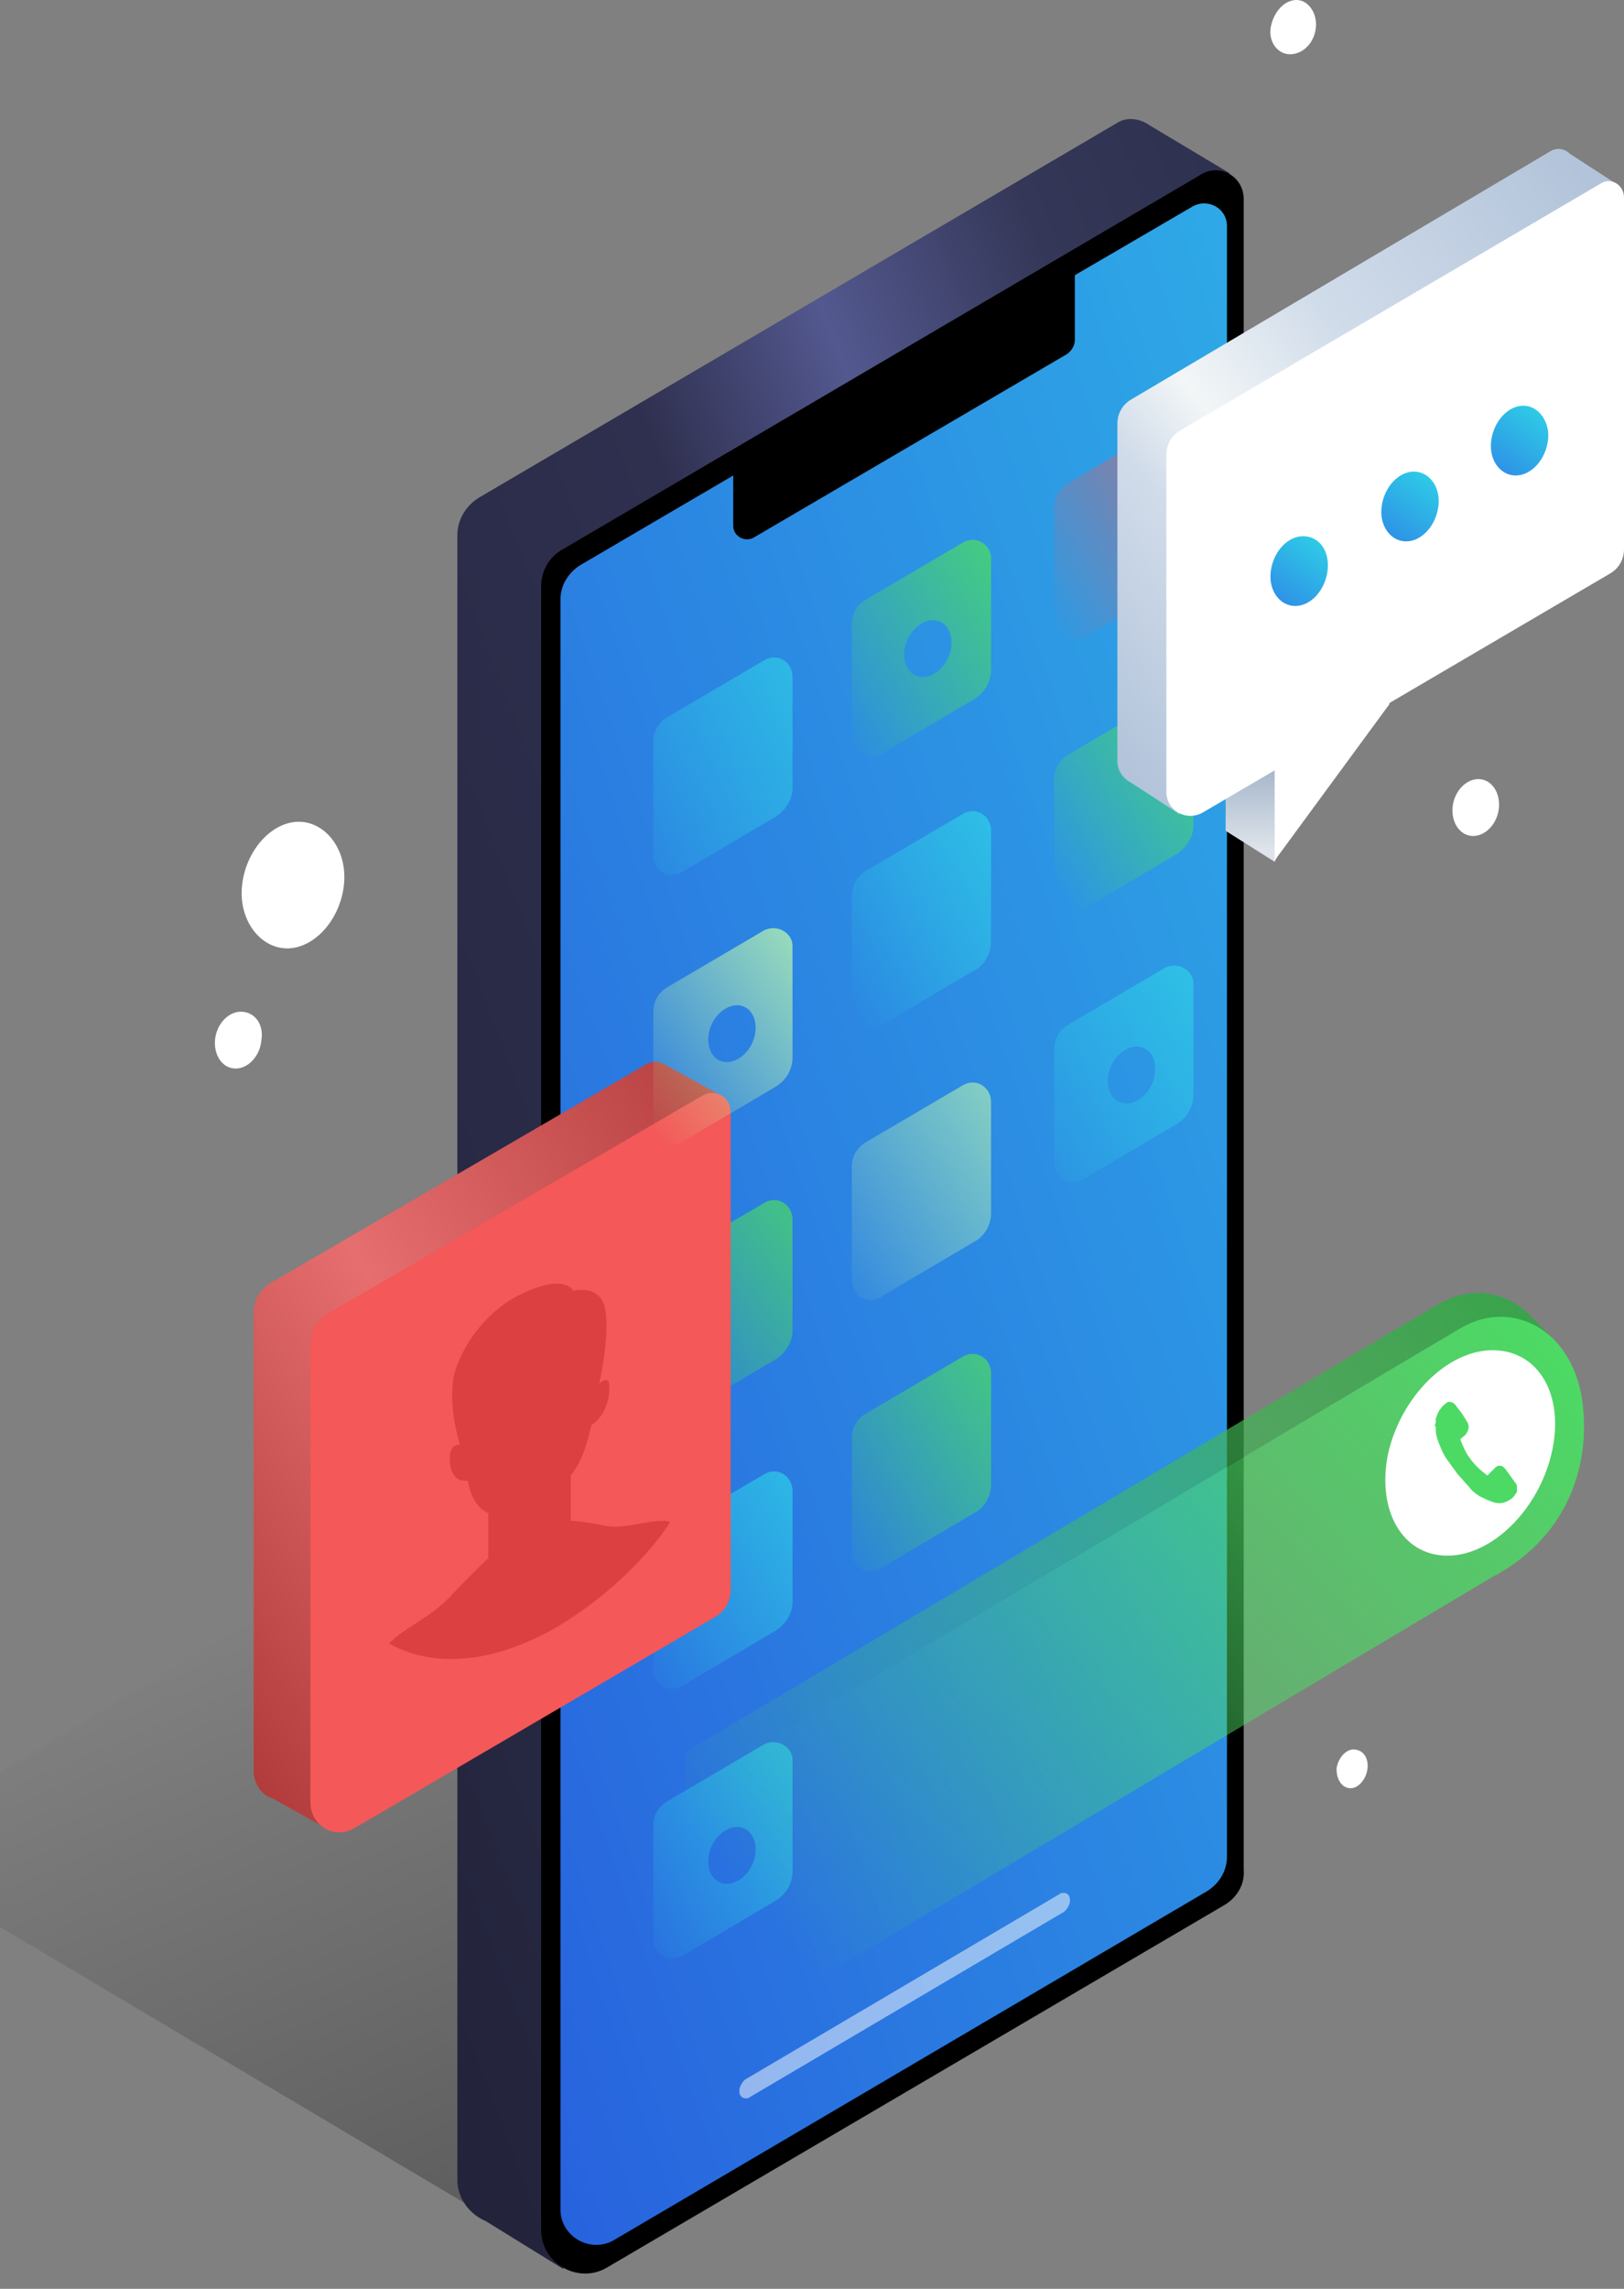 <?xml version="1.0" encoding="UTF-8"?>
<svg width="88px" height="124px" viewBox="0 0 88 124" version="1.1" xmlns="http://www.w3.org/2000/svg">
  <rect x="0" y="0" width="88" height="124" fill="#808080" stroke="none"/>
  <!-- Generator: Sketch 48.2 (47327) - http://www.bohemiancoding.com/sketch -->
  <title>1-illustration</title>
  <desc>Created with Sketch.</desc>
  <defs>
    <linearGradient x1="28.313%" y1="20.1%" x2="74.586%" y2="84.764%" id="linearGradient-1">
      <stop stop-color="#000000" stop-opacity="0" offset="0%"></stop>
      <stop stop-color="#000000" stop-opacity="0.3" offset="99.64%"></stop>
    </linearGradient>
    <linearGradient x1="97.973%" y1="-6.324%" x2="-6.212%" y2="103.791%" id="linearGradient-2">
      <stop stop-color="#2D2F4D" offset="0%"></stop>
      <stop stop-color="#343757" offset="15.81%"></stop>
      <stop stop-color="#53588F" offset="30.1%"></stop>
      <stop stop-color="#2F304F" offset="43.11%"></stop>
      <stop stop-color="#212238" offset="99.81%"></stop>
    </linearGradient>
    <linearGradient x1="97.479%" y1="0.847%" x2="2.309%" y2="99.776%" id="linearGradient-3">
      <stop stop-color="#2EA8E6" offset="0%"></stop>
      <stop stop-color="#2863DE" offset="99.81%"></stop>
    </linearGradient>
    <linearGradient x1="110.699%" y1="-6.053%" x2="-18.97%" y2="112.14%" id="linearGradient-4">
      <stop stop-color="#2ECAE6" stop-opacity="0.8" offset="0%"></stop>
      <stop stop-color="#2ECAE6" stop-opacity="0" offset="99.81%"></stop>
    </linearGradient>
    <linearGradient x1="97.38%" y1="1.805%" x2="2.897%" y2="96.275%" id="linearGradient-5">
      <stop stop-color="#F45858" stop-opacity="0.6" offset="0.033%"></stop>
      <stop stop-color="#F45858" stop-opacity="0" offset="99.81%"></stop>
    </linearGradient>
    <linearGradient x1="96.587%" y1="2.235%" x2="5.836%" y2="94.896%" id="linearGradient-6">
      <stop stop-color="#2ECAE6" stop-opacity="0.8" offset="0%"></stop>
      <stop stop-color="#2ECAE6" stop-opacity="0" offset="99.81%"></stop>
    </linearGradient>
    <linearGradient x1="93.424%" y1="0.241%" x2="10.081%" y2="94.088%" id="linearGradient-7">
      <stop stop-color="#4CDA64" stop-opacity="0.8" offset="0%"></stop>
      <stop stop-color="#4CDA64" stop-opacity="0" offset="99.77%"></stop>
    </linearGradient>
    <linearGradient x1="86.656%" y1="2.682%" x2="7.019%" y2="103.658%" id="linearGradient-8">
      <stop stop-color="#4CDA64" stop-opacity="0.7" offset="0%"></stop>
      <stop stop-color="#4CDA64" stop-opacity="0" offset="99.77%"></stop>
    </linearGradient>
    <linearGradient x1="99.545%" y1="-5.81%" x2="-4.169%" y2="110.609%" id="linearGradient-9">
      <stop stop-color="#C7FFAB" stop-opacity="0.6" offset="0%"></stop>
      <stop stop-color="#C7FFAB" stop-opacity="0" offset="99.77%"></stop>
    </linearGradient>
    <linearGradient x1="99.778%" y1="-4.927%" x2="-3.937%" y2="107.928%" id="linearGradient-10">
      <stop stop-color="#2ECAE6" stop-opacity="0.8" offset="0%"></stop>
      <stop stop-color="#2ECAE6" stop-opacity="0" offset="99.81%"></stop>
    </linearGradient>
    <linearGradient x1="101.877%" y1="-6.628%" x2="-1.838%" y2="106.227%" id="linearGradient-11">
      <stop stop-color="#4CDA64" stop-opacity="0.8" offset="0%"></stop>
      <stop stop-color="#4CDA64" stop-opacity="0" offset="99.77%"></stop>
    </linearGradient>
    <linearGradient x1="88.585%" y1="1.165%" x2="1.041%" y2="97.095%" id="linearGradient-12">
      <stop stop-color="#BA4343" offset="0%"></stop>
      <stop stop-color="#E66E6E" offset="48.49%"></stop>
      <stop stop-color="#B03A3A" offset="99.81%"></stop>
    </linearGradient>
    <linearGradient x1="97.489%" y1="-0.978%" x2="3.034%" y2="100.315%" id="linearGradient-13">
      <stop stop-color="#4CDA64" stop-opacity="0.8" offset="0%"></stop>
      <stop stop-color="#4CDA64" stop-opacity="0" offset="99.77%"></stop>
    </linearGradient>
    <linearGradient x1="91.405%" y1="-1.026%" x2="8.067%" y2="101.192%" id="linearGradient-14">
      <stop stop-color="#C7FFAB" stop-opacity="0.7" offset="0%"></stop>
      <stop stop-color="#C7FFAB" stop-opacity="0" offset="99.77%"></stop>
    </linearGradient>
    <linearGradient x1="106.079%" y1="-9.874%" x2="-5.044%" y2="108.49%" id="linearGradient-15">
      <stop stop-color="#2ECAE6" stop-opacity="0.8" offset="0%"></stop>
      <stop stop-color="#2ECAE6" stop-opacity="0" offset="99.81%"></stop>
    </linearGradient>
    <linearGradient x1="94.921%" y1="-2.354%" x2="-5.089%" y2="113.618%" id="linearGradient-16">
      <stop stop-color="#2ECAE6" stop-opacity="0.8" offset="0%"></stop>
      <stop stop-color="#2ECAE6" stop-opacity="0" offset="99.81%"></stop>
    </linearGradient>
    <linearGradient x1="49.969%" y1="58.547%" x2="49.969%" y2="95.031%" id="linearGradient-17">
      <stop stop-color="#A3B4C9" offset="0%"></stop>
      <stop stop-color="#DEE4EA" offset="100%"></stop>
    </linearGradient>
    <linearGradient x1="93.352%" y1="-1.832%" x2="0.619%" y2="96.67%" id="linearGradient-18">
      <stop stop-color="#B0C2D9" offset="0%"></stop>
      <stop stop-color="#D1DCEA" offset="40.66%"></stop>
      <stop stop-color="#F2F6F7" offset="60.43%"></stop>
      <stop stop-color="#D1DCEA" offset="71.89%"></stop>
      <stop stop-color="#B0C2D9" offset="99.81%"></stop>
    </linearGradient>
    <linearGradient x1="77.656%" y1="6.103%" x2="19.43%" y2="98.857%" id="linearGradient-19">
      <stop stop-color="#2ECAE6" offset="0%"></stop>
      <stop stop-color="#2E90E6" offset="99.81%"></stop>
    </linearGradient>
    <linearGradient x1="76.784%" y1="5.964%" x2="18.524%" y2="98.718%" id="linearGradient-20">
      <stop stop-color="#2ECAE6" offset="0%"></stop>
      <stop stop-color="#2E90E6" offset="99.81%"></stop>
    </linearGradient>
    <linearGradient x1="78.112%" y1="7.676%" x2="19.85%" y2="100.431%" id="linearGradient-21">
      <stop stop-color="#2ECAE6" offset="0%"></stop>
      <stop stop-color="#2E90E6" offset="99.81%"></stop>
    </linearGradient>
    <linearGradient x1="4.027%" y1="79.324%" x2="98.909%" y2="10.014%" id="linearGradient-22">
      <stop stop-color="#4CDA64" stop-opacity="0" offset="0%"></stop>
      <stop stop-color="#4CDA64" offset="99.81%"></stop>
    </linearGradient>
    <linearGradient x1="3.86%" y1="78.79%" x2="100.033%" y2="9.151%" id="linearGradient-23">
      <stop stop-color="#4CDA64" stop-opacity="0" offset="0%"></stop>
      <stop stop-color="#3AA34B" offset="99.81%"></stop>
    </linearGradient>
  </defs>
  <g id="the-confirmation" stroke="none" stroke-width="1" fill="none" fill-rule="evenodd"
     transform="translate(-44, -615)">
    <g id="1-illustration" transform="translate(20, 607)">
      <g id="Group">
        <g transform="translate(17, 8)" fill-rule="nonzero">
          <path
            d="M25.636,47.95 C25.426,49.84 24.029,51.38 22.562,51.38 C21.096,51.38 19.908,49.84 20.118,47.95 C20.327,46.06 21.724,44.52 23.191,44.52 C24.658,44.52 25.846,46.06 25.636,47.95 Z"
            id="Shape" fill="#FFFFFF"></path>
          <path
            d="M21.165,56.35 C21.096,57.19 20.467,57.89 19.768,57.89 C19.07,57.89 18.581,57.19 18.651,56.35 C18.721,55.51 19.349,54.81 20.048,54.81 C20.816,54.81 21.305,55.51 21.165,56.35 Z"
            id="Shape" fill="#FFFFFF"></path>
          <path
            d="M88.224,43.75 C88.154,44.59 87.526,45.29 86.827,45.29 C86.129,45.29 85.64,44.59 85.71,43.75 C85.779,42.91 86.408,42.21 87.107,42.21 C87.805,42.21 88.294,42.91 88.224,43.75 Z"
            id="Shape" fill="#FFFFFF"></path>
          <path
            d="M81.099,95.83 C81.029,96.39 80.61,96.88 80.191,96.88 C79.702,96.88 79.423,96.39 79.423,95.83 C79.493,95.27 79.912,94.78 80.331,94.78 C80.89,94.78 81.169,95.27 81.099,95.83 Z"
            id="Shape" fill="#FFFFFF"></path>
          <path
            d="M78.305,1.47 C78.235,2.31 77.607,2.94 76.908,2.94 C76.21,2.94 75.721,2.24 75.86,1.47 C76,0.7 76.559,0 77.257,0 C77.886,0 78.375,0.7 78.305,1.47 Z"
            id="Shape" fill="#FFFFFF"></path>
          <polygon id="Shape" fill="url(#linearGradient-1)"
                   points="71.949 101.29 34.787 79.31 0 100.24 36.533 121.94"></polygon>
          <path
            d="M73.625,9.38 L69.294,6.79 C68.805,6.44 68.107,6.3 67.548,6.65 L32.971,26.95 C32.272,27.37 31.783,28.14 31.783,28.98 L31.783,118.09 C31.783,119.14 32.482,119.98 33.32,120.33 L37.511,122.92 L38.629,119.28 L38.21,118.44 L68.665,100.59 C69.364,100.17 69.853,99.4 69.853,98.56 L69.853,14 L70.621,14.07 L73.625,9.38 Z"
            id="Shape" fill="url(#linearGradient-2)"></path>
          <path
            d="M73.276,103.25 L39.886,122.85 C38.349,123.76 36.324,122.64 36.324,120.82 L36.324,31.78 C36.324,30.94 36.743,30.17 37.511,29.75 L72.088,9.45 C73.136,8.82 74.393,9.59 74.393,10.78 L74.393,101.29 C74.463,102.06 74.044,102.83 73.276,103.25 Z"
            id="Shape" fill="#000000"></path>
          <path
            d="M71.599,11.2 L65.243,14.91 L65.243,18.41 C65.243,18.69 65.103,18.97 64.824,19.18 L47.849,29.12 C47.36,29.4 46.732,29.05 46.732,28.49 L46.732,25.76 L38.489,30.59 C37.79,31.01 37.371,31.71 37.371,32.48 L37.371,119.7 C37.371,121.17 38.978,122.08 40.235,121.38 L72.368,102.48 C73.066,102.06 73.485,101.36 73.485,100.59 L73.485,12.25 C73.485,11.27 72.438,10.71 71.599,11.2 Z"
            id="Shape" fill="url(#linearGradient-3)"></path>
          <path
            d="M49.037,44.24 L43.938,47.25 C43.239,47.67 42.401,47.18 42.401,46.34 L42.401,40.18 C42.401,39.62 42.68,39.13 43.169,38.85 L48.408,35.77 C49.107,35.35 49.945,35.84 49.945,36.68 L49.945,42.7 C49.945,43.26 49.596,43.89 49.037,44.24 Z"
            id="Shape" fill="url(#linearGradient-4)"></path>
          <path
            d="M70.761,31.57 L65.662,34.58 C64.963,35 64.125,34.51 64.125,33.67 L64.125,27.51 C64.125,26.95 64.404,26.46 64.893,26.18 L70.132,23.1 C70.831,22.68 71.669,23.17 71.669,24.01 L71.669,30.03 C71.669,30.59 71.32,31.22 70.761,31.57 Z"
            id="Shape" fill="url(#linearGradient-5)"></path>
          <path
            d="M59.794,52.57 L54.695,55.58 C53.996,56 53.158,55.51 53.158,54.67 L53.158,48.51 C53.158,47.95 53.438,47.46 53.926,47.18 L59.165,44.1 C59.864,43.68 60.702,44.17 60.702,45.01 L60.702,51.03 C60.702,51.66 60.353,52.29 59.794,52.57 Z"
            id="Shape" fill="url(#linearGradient-6)"></path>
          <path
            d="M70.761,46.27 L65.662,49.28 C64.963,49.7 64.125,49.21 64.125,48.37 L64.125,42.21 C64.125,41.65 64.404,41.16 64.893,40.88 L70.132,37.8 C70.831,37.38 71.669,37.87 71.669,38.71 L71.669,44.73 C71.669,45.29 71.32,45.92 70.761,46.27 Z"
            id="Shape" fill="url(#linearGradient-7)"></path>
          <path
            d="M49.037,73.64 L43.938,76.65 C43.239,77.07 42.401,76.58 42.401,75.74 L42.401,69.58 C42.401,69.02 42.68,68.53 43.169,68.25 L48.408,65.17 C49.107,64.75 49.945,65.24 49.945,66.08 L49.945,72.1 C49.945,72.66 49.596,73.29 49.037,73.64 Z"
            id="Shape" fill="url(#linearGradient-8)"></path>
          <path
            d="M59.794,67.27 L54.695,70.28 C53.996,70.7 53.158,70.21 53.158,69.37 L53.158,63.21 C53.158,62.65 53.438,62.16 53.926,61.88 L59.165,58.8 C59.864,58.38 60.702,58.87 60.702,59.71 L60.702,65.73 C60.702,66.36 60.353,66.99 59.794,67.27 Z"
            id="Shape" fill="url(#linearGradient-9)"></path>
          <path
            d="M49.037,88.34 L43.938,91.35 C43.239,91.77 42.401,91.28 42.401,90.44 L42.401,84.28 C42.401,83.72 42.68,83.23 43.169,82.95 L48.408,79.87 C49.107,79.45 49.945,79.94 49.945,80.78 L49.945,86.8 C49.945,87.36 49.596,87.99 49.037,88.34 Z"
            id="Shape" fill="url(#linearGradient-10)"></path>
          <path
            d="M59.794,81.97 L54.695,84.98 C53.996,85.4 53.158,84.91 53.158,84.07 L53.158,77.91 C53.158,77.35 53.438,76.86 53.926,76.58 L59.165,73.5 C59.864,73.08 60.702,73.57 60.702,74.41 L60.702,80.43 C60.702,81.06 60.353,81.69 59.794,81.97 Z"
            id="Shape" fill="url(#linearGradient-11)"></path>
          <path
            d="M43.029,57.68 C43.029,57.68 43.029,57.68 43.029,57.68 C42.68,57.47 42.331,57.47 41.982,57.68 L21.654,69.51 C21.096,69.86 20.746,70.42 20.746,71.12 L20.746,95.97 C20.746,96.67 21.235,97.3 21.794,97.44 L24.798,99.12 L25.426,95.97 L42.61,85.96 C43.169,85.61 43.518,85.05 43.518,84.35 L43.518,61.6 L43.658,61.74 L45.963,59.29 L43.029,57.68 Z"
            id="Shape" fill="url(#linearGradient-12)"></path>
          <path
            d="M45.684,87.64 L26.195,99.05 C25.147,99.68 23.82,98.91 23.82,97.65 L23.82,72.8 C23.82,72.17 24.169,71.54 24.728,71.19 L45.055,59.36 C45.754,58.94 46.592,59.43 46.592,60.27 L46.592,86.1 C46.592,86.73 46.312,87.29 45.684,87.64 Z"
            id="Shape" fill="#F45858"></path>
          <path
            d="M59.165,29.4 L53.926,32.48 C53.438,32.76 53.158,33.25 53.158,33.81 L53.158,39.97 C53.158,40.74 53.996,41.23 54.695,40.88 L59.794,37.87 C60.353,37.52 60.702,36.96 60.702,36.26 L60.702,30.24 C60.702,29.47 59.864,28.98 59.165,29.4 Z M58.537,35.14 C58.397,35.98 57.699,36.68 57,36.68 C56.301,36.68 55.882,35.98 56.022,35.14 C56.162,34.3 56.86,33.6 57.559,33.6 C58.257,33.6 58.676,34.3 58.537,35.14 Z"
            id="Shape" fill="url(#linearGradient-13)"></path>
          <path
            d="M48.408,50.4 L43.169,53.48 C42.68,53.76 42.401,54.25 42.401,54.81 L42.401,60.97 C42.401,61.74 43.239,62.23 43.938,61.88 L49.037,58.87 C49.596,58.52 49.945,57.96 49.945,57.26 L49.945,51.24 C49.945,50.54 49.107,50.05 48.408,50.4 Z M47.919,56 C47.779,56.84 47.081,57.54 46.382,57.54 C45.684,57.54 45.265,56.84 45.404,56 C45.544,55.16 46.243,54.46 46.941,54.46 C47.64,54.46 48.059,55.16 47.919,56 Z"
            id="Shape" fill="url(#linearGradient-14)"></path>
          <path
            d="M48.408,94.5 L43.169,97.58 C42.68,97.86 42.401,98.35 42.401,98.91 L42.401,105.07 C42.401,105.84 43.239,106.33 43.938,105.98 L49.037,102.97 C49.596,102.62 49.945,102.06 49.945,101.36 L49.945,95.34 C49.945,94.64 49.107,94.15 48.408,94.5 Z M47.919,100.52 C47.779,101.36 47.081,102.06 46.382,102.06 C45.684,102.06 45.265,101.36 45.404,100.52 C45.544,99.68 46.243,98.98 46.941,98.98 C47.64,98.98 48.059,99.68 47.919,100.52 Z"
            id="Shape" fill="url(#linearGradient-15)"></path>
          <path
            d="M70.132,52.43 L64.893,55.51 C64.404,55.79 64.125,56.28 64.125,56.84 L64.125,63 C64.125,63.77 64.963,64.26 65.662,63.91 L70.761,60.9 C71.32,60.55 71.669,59.99 71.669,59.29 L71.669,53.27 C71.669,52.57 70.831,52.08 70.132,52.43 Z M69.574,58.24 C69.434,59.08 68.735,59.78 68.037,59.78 C67.338,59.78 66.919,59.08 67.059,58.24 C67.199,57.4 67.897,56.7 68.596,56.7 C69.294,56.7 69.713,57.4 69.574,58.24 Z"
            id="Shape" fill="url(#linearGradient-16)"></path>
          <path
            d="M39.816,82.67 C38.489,82.39 37.93,82.39 37.93,82.39 C37.93,82.39 37.93,80.92 37.93,79.94 C38.629,79.03 38.838,78.05 39.048,77.21 C40.096,76.51 40.096,75.04 39.956,74.83 C39.816,74.62 39.467,74.97 39.467,74.97 C39.467,74.97 40.026,72.59 39.816,71.05 C39.607,69.51 38.07,69.93 38.07,69.93 C38.07,69.93 37.651,69.02 35.485,70 C33.32,70.91 31.923,73.08 31.574,74.62 C31.294,76.37 31.923,78.26 31.923,78.26 C31.923,78.26 31.504,78.26 31.434,78.61 C31.294,78.89 31.294,80.36 32.342,80.22 C32.482,80.92 32.761,81.69 33.46,81.97 C33.46,82.95 33.46,84.42 33.46,84.42 C33.46,84.42 32.971,84.84 31.574,86.31 C30.386,87.64 28.849,88.2 28.081,89.04 C29.338,89.74 31.853,90.58 35.695,88.9 C38.908,87.5 42.051,84.49 43.309,82.46 C42.54,82.18 41.004,82.88 39.816,82.67 Z"
            id="Shape" fill="#DD4040"></path>
          <path
            d="M64.614,102.55 C64.544,102.55 64.474,102.55 64.404,102.62 L47.43,112.63 C47.43,112.63 47.43,112.63 47.43,112.63 C47.29,112.7 47.151,112.91 47.081,113.12 C47.011,113.47 47.151,113.68 47.43,113.68 C47.5,113.68 47.57,113.68 47.64,113.61 L64.614,103.6 C64.614,103.6 64.614,103.6 64.614,103.6 C64.754,103.53 64.893,103.32 64.963,103.11 C65.033,102.76 64.893,102.55 64.614,102.55 Z"
            id="Shape" fill="#FFFFFF" opacity="0.5"></path>
          <polygon id="Shape" fill="url(#linearGradient-17)"
                   points="79.632 34.02 73.415 37.66 73.415 45.01 76.07 46.69 77.327 43.89 76.699 40.74 76.489 40.74 79.632 36.47"></polygon>
          <polygon id="Shape" fill="#FFFFFF"
                   points="82.287 38.15 76.07 46.62 76.07 39.34 82.287 35.7"></polygon>
          <path
            d="M94.441,9.87 L92.066,8.33 C91.787,8.05 91.368,7.98 91.018,8.19 L68.316,21.63 C67.827,21.91 67.548,22.4 67.548,22.96 L67.548,41.23 C67.548,41.79 67.897,42.21 68.316,42.42 L70.901,44.1 L72.158,42.42 L71.529,41.23 L91.577,29.4 C92.066,29.12 92.346,28.63 92.346,28.07 L92.346,12.04 L92.555,12.18 L94.441,9.87 Z"
            id="Shape" fill="url(#linearGradient-18)"></path>
          <path
            d="M94.232,31.08 L72.158,44.03 C71.25,44.52 70.202,43.89 70.202,42.91 L70.202,24.64 C70.202,24.08 70.482,23.59 70.971,23.31 L93.743,9.94 C94.301,9.59 95,10.01 95,10.71 L95,29.75 C95,30.31 94.721,30.8 94.232,31.08 Z"
            id="Shape" fill="#FFFFFF"></path>
          <path
            d="M78.934,30.94 C78.794,31.99 78.026,32.83 77.188,32.83 C76.349,32.83 75.721,31.99 75.86,30.94 C76,29.89 76.768,29.05 77.607,29.05 C78.515,29.05 79.074,29.89 78.934,30.94 Z"
            id="Shape" fill="url(#linearGradient-19)"></path>
          <path
            d="M84.941,27.44 C84.801,28.49 84.033,29.33 83.195,29.33 C82.357,29.33 81.728,28.49 81.868,27.44 C82.007,26.39 82.776,25.55 83.614,25.55 C84.452,25.55 85.081,26.39 84.941,27.44 Z"
            id="Shape" fill="url(#linearGradient-20)"></path>
          <path
            d="M90.879,23.87 C90.739,24.92 89.971,25.76 89.132,25.76 C88.294,25.76 87.665,24.92 87.805,23.87 C87.945,22.82 88.713,21.98 89.551,21.98 C90.39,21.98 91.018,22.89 90.879,23.87 Z"
            id="Shape" fill="url(#linearGradient-21)"></path>
          <path
            d="M92.765,76.09 C92.346,72.31 89.132,70.14 86.129,71.96 C83.265,73.64 45.404,96.18 45.404,96.18 L45.404,110.74 L87.805,85.47 C91.717,83.44 93.184,79.73 92.765,76.09 Z"
            id="Shape" fill="url(#linearGradient-22)"></path>
          <path
            d="M89.761,71.12 C88.434,69.93 86.618,69.65 84.871,70.7 C82.007,72.38 44.147,94.92 44.147,94.92 L44.147,109.48 L45.404,108.71 L45.404,96.18 C45.404,96.18 83.265,73.64 86.129,71.96 C87.945,70.91 89.831,71.26 91.158,72.52 L89.761,71.12 Z"
            id="Shape" fill="url(#linearGradient-23)"></path>
          <path
            d="M91.088,78.68 C90.39,81.76 87.875,84.28 85.43,84.28 C82.985,84.28 81.588,81.83 82.217,78.75 C82.915,75.67 85.43,73.15 87.875,73.15 C90.39,73.15 91.787,75.6 91.088,78.68 Z"
            id="Shape" fill="#FFFFFF"></path>
          <path
            d="M84.801,77.07 C84.801,77 84.801,76.93 84.801,76.86 C84.871,76.65 84.941,76.44 85.081,76.3 C85.151,76.16 85.29,76.09 85.36,76.02 C85.5,75.88 85.71,75.95 85.849,76.09 C85.989,76.3 86.129,76.44 86.268,76.65 C86.338,76.79 86.408,76.86 86.478,77 C86.618,77.21 86.618,77.42 86.478,77.63 C86.408,77.77 86.268,77.84 86.199,77.91 C86.199,77.91 86.129,77.98 86.129,77.98 C86.268,78.33 86.408,78.68 86.618,78.96 C86.967,79.45 87.246,79.66 87.596,79.94 C87.665,79.87 87.735,79.8 87.875,79.66 C87.945,79.59 87.945,79.59 88.015,79.52 C88.154,79.38 88.294,79.38 88.434,79.45 C88.504,79.52 88.504,79.52 88.574,79.59 C88.783,79.87 88.923,80.08 89.132,80.36 C89.202,80.43 89.202,80.5 89.202,80.64 C89.202,80.71 89.202,80.71 89.202,80.78 C89.202,80.85 89.132,80.92 89.132,80.92 C89.062,81.06 88.923,81.2 88.783,81.27 C88.574,81.41 88.294,81.48 88.015,81.41 C87.735,81.34 87.456,81.2 87.176,81.06 C86.967,80.92 86.757,80.78 86.618,80.57 C86.408,80.36 86.199,80.08 85.989,79.87 C85.779,79.59 85.64,79.38 85.43,79.1 C85.221,78.82 85.081,78.47 84.941,78.12 C84.871,77.91 84.801,77.7 84.801,77.49 C84.801,77.42 84.801,77.35 84.801,77.28 C84.732,77.28 84.732,77.21 84.801,77.07 Z"
            id="Shape" fill="#4CDA64"></path>
        </g>
      </g>
    </g>
  </g>
</svg>

